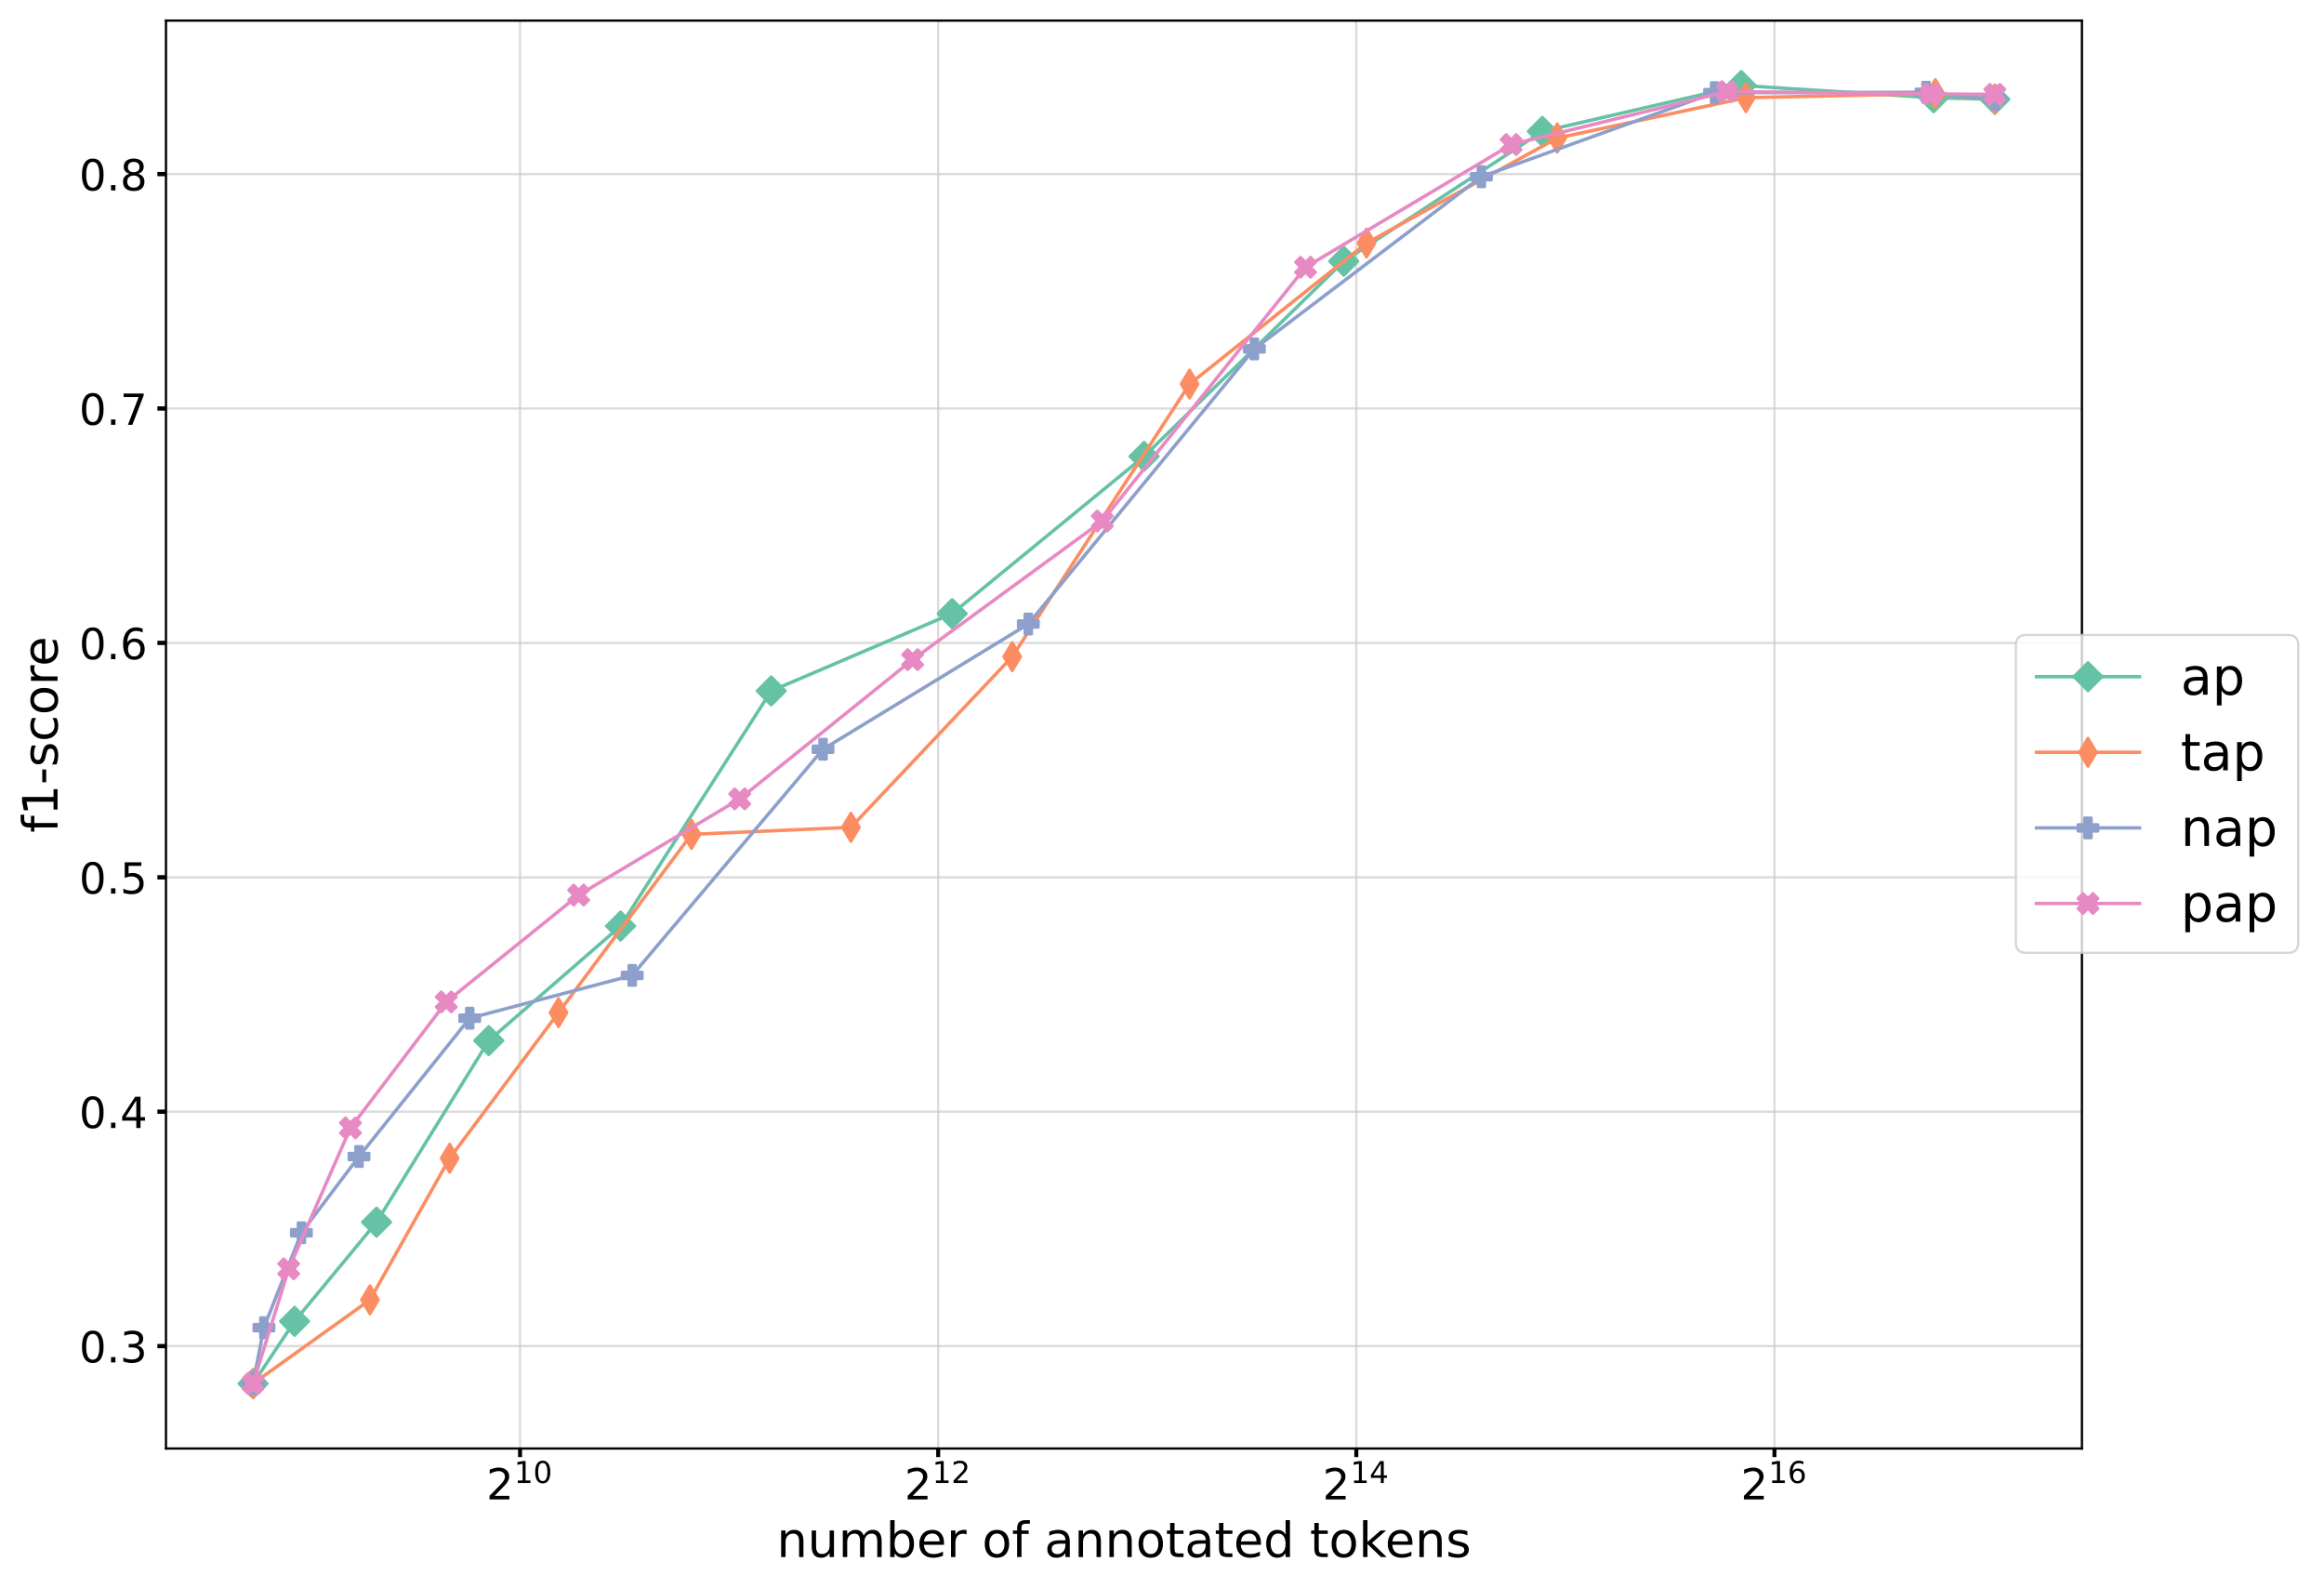 <?xml version="1.0" encoding="utf-8" standalone="no"?>
<!DOCTYPE svg PUBLIC "-//W3C//DTD SVG 1.1//EN"
  "http://www.w3.org/Graphics/SVG/1.1/DTD/svg11.dtd">
<!-- Created with matplotlib (https://matplotlib.org/) -->
<svg height="554.83pt" version="1.1" viewBox="0 0 812.207 554.83" width="812.207pt" xmlns="http://www.w3.org/2000/svg" xmlns:xlink="http://www.w3.org/1999/xlink">
 <defs>
  <style type="text/css">*{stroke-linecap:butt;stroke-linejoin:round;}</style>
 </defs>
 <g id="figure_1">
  <g id="patch_1">
   <path d="M 0 554.83 
L 812.207 554.83 
L 812.207 0 
L 0 0 
z
" style="fill:#ffffff;"/>
  </g>
  <g id="axes_1">
   <g id="patch_2">
    <path d="M 58.008 506.16 
L 727.607 506.16 
L 727.607 7.2 
L 58.008 7.2 
z
" style="fill:#ffffff;"/>
   </g>
   <g id="matplotlib.axis_1">
    <g id="xtick_1">
     <g id="line2d_1">
      <path clip-path="url(#p11d8209ae5)" d="M 181.75 506.16 
L 181.75 7.2 
" style="fill:none;stroke:#cccccc;stroke-linecap:square;stroke-opacity:0.7;stroke-width:0.8;"/>
     </g>
     <g id="line2d_2">
      <defs>
       <path d="M 0 0 
L 0 3 
" id="m72cebae1b5" style="stroke:#000000;stroke-width:1.4;"/>
      </defs>
      <g>
       <use style="stroke:#000000;stroke-width:1.4;" x="181.75" xlink:href="#m72cebae1b5" y="506.16"/>
      </g>
     </g>
     <g id="text_1">
      <!-- $\mathdefault{2^{10}}$ -->
      <g transform="translate(169.975 524.058)scale(0.15 -0.15)">
       <defs>
        <path d="M 19.188 8.297 
L 53.609 8.297 
L 53.609 0 
L 7.328 0 
L 7.328 8.297 
Q 12.938 14.109 22.625 23.891 
Q 32.328 33.688 34.812 36.531 
Q 39.547 41.844 41.422 45.531 
Q 43.312 49.219 43.312 52.781 
Q 43.312 58.594 39.234 62.25 
Q 35.156 65.922 28.609 65.922 
Q 23.969 65.922 18.812 64.312 
Q 13.672 62.703 7.812 59.422 
L 7.812 69.391 
Q 13.766 71.781 18.938 73 
Q 24.125 74.219 28.422 74.219 
Q 39.75 74.219 46.484 68.547 
Q 53.219 62.891 53.219 53.422 
Q 53.219 48.922 51.531 44.891 
Q 49.859 40.875 45.406 35.406 
Q 44.188 33.984 37.641 27.219 
Q 31.109 20.453 19.188 8.297 
z
" id="DejaVuSans-50"/>
        <path d="M 12.406 8.297 
L 28.516 8.297 
L 28.516 63.922 
L 10.984 60.406 
L 10.984 69.391 
L 28.422 72.906 
L 38.281 72.906 
L 38.281 8.297 
L 54.391 8.297 
L 54.391 0 
L 12.406 0 
z
" id="DejaVuSans-49"/>
        <path d="M 31.781 66.406 
Q 24.172 66.406 20.328 58.906 
Q 16.5 51.422 16.5 36.375 
Q 16.5 21.391 20.328 13.891 
Q 24.172 6.391 31.781 6.391 
Q 39.453 6.391 43.281 13.891 
Q 47.125 21.391 47.125 36.375 
Q 47.125 51.422 43.281 58.906 
Q 39.453 66.406 31.781 66.406 
z
M 31.781 74.219 
Q 44.047 74.219 50.516 64.516 
Q 56.984 54.828 56.984 36.375 
Q 56.984 17.969 50.516 8.266 
Q 44.047 -1.422 31.781 -1.422 
Q 19.531 -1.422 13.062 8.266 
Q 6.594 17.969 6.594 36.375 
Q 6.594 54.828 13.062 64.516 
Q 19.531 74.219 31.781 74.219 
z
" id="DejaVuSans-48"/>
       </defs>
       <use transform="translate(0 0.766)" xlink:href="#DejaVuSans-50"/>
       <use transform="translate(64.58 39.047)scale(0.7)" xlink:href="#DejaVuSans-49"/>
       <use transform="translate(109.116 39.047)scale(0.7)" xlink:href="#DejaVuSans-48"/>
      </g>
     </g>
    </g>
    <g id="xtick_2">
     <g id="line2d_3">
      <path clip-path="url(#p11d8209ae5)" d="M 327.883 506.16 
L 327.883 7.2 
" style="fill:none;stroke:#cccccc;stroke-linecap:square;stroke-opacity:0.7;stroke-width:0.8;"/>
     </g>
     <g id="line2d_4">
      <g>
       <use style="stroke:#000000;stroke-width:1.4;" x="327.883" xlink:href="#m72cebae1b5" y="506.16"/>
      </g>
     </g>
     <g id="text_2">
      <!-- $\mathdefault{2^{12}}$ -->
      <g transform="translate(316.108 524.058)scale(0.15 -0.15)">
       <use transform="translate(0 0.766)" xlink:href="#DejaVuSans-50"/>
       <use transform="translate(64.58 39.047)scale(0.7)" xlink:href="#DejaVuSans-49"/>
       <use transform="translate(109.116 39.047)scale(0.7)" xlink:href="#DejaVuSans-50"/>
      </g>
     </g>
    </g>
    <g id="xtick_3">
     <g id="line2d_5">
      <path clip-path="url(#p11d8209ae5)" d="M 474.016 506.16 
L 474.016 7.2 
" style="fill:none;stroke:#cccccc;stroke-linecap:square;stroke-opacity:0.7;stroke-width:0.8;"/>
     </g>
     <g id="line2d_6">
      <g>
       <use style="stroke:#000000;stroke-width:1.4;" x="474.016" xlink:href="#m72cebae1b5" y="506.16"/>
      </g>
     </g>
     <g id="text_3">
      <!-- $\mathdefault{2^{14}}$ -->
      <g transform="translate(462.241 524.058)scale(0.15 -0.15)">
       <defs>
        <path d="M 37.797 64.312 
L 12.891 25.391 
L 37.797 25.391 
z
M 35.203 72.906 
L 47.609 72.906 
L 47.609 25.391 
L 58.016 25.391 
L 58.016 17.188 
L 47.609 17.188 
L 47.609 0 
L 37.797 0 
L 37.797 17.188 
L 4.891 17.188 
L 4.891 26.703 
z
" id="DejaVuSans-52"/>
       </defs>
       <use transform="translate(0 0.684)" xlink:href="#DejaVuSans-50"/>
       <use transform="translate(64.58 38.966)scale(0.7)" xlink:href="#DejaVuSans-49"/>
       <use transform="translate(109.116 38.966)scale(0.7)" xlink:href="#DejaVuSans-52"/>
      </g>
     </g>
    </g>
    <g id="xtick_4">
     <g id="line2d_7">
      <path clip-path="url(#p11d8209ae5)" d="M 620.15 506.16 
L 620.15 7.2 
" style="fill:none;stroke:#cccccc;stroke-linecap:square;stroke-opacity:0.7;stroke-width:0.8;"/>
     </g>
     <g id="line2d_8">
      <g>
       <use style="stroke:#000000;stroke-width:1.4;" x="620.15" xlink:href="#m72cebae1b5" y="506.16"/>
      </g>
     </g>
     <g id="text_4">
      <!-- $\mathdefault{2^{16}}$ -->
      <g transform="translate(608.375 524.058)scale(0.15 -0.15)">
       <defs>
        <path d="M 33.016 40.375 
Q 26.375 40.375 22.484 35.828 
Q 18.609 31.297 18.609 23.391 
Q 18.609 15.531 22.484 10.953 
Q 26.375 6.391 33.016 6.391 
Q 39.656 6.391 43.531 10.953 
Q 47.406 15.531 47.406 23.391 
Q 47.406 31.297 43.531 35.828 
Q 39.656 40.375 33.016 40.375 
z
M 52.594 71.297 
L 52.594 62.312 
Q 48.875 64.062 45.094 64.984 
Q 41.312 65.922 37.594 65.922 
Q 27.828 65.922 22.672 59.328 
Q 17.531 52.734 16.797 39.406 
Q 19.672 43.656 24.016 45.922 
Q 28.375 48.188 33.594 48.188 
Q 44.578 48.188 50.953 41.516 
Q 57.328 34.859 57.328 23.391 
Q 57.328 12.156 50.688 5.359 
Q 44.047 -1.422 33.016 -1.422 
Q 20.359 -1.422 13.672 8.266 
Q 6.984 17.969 6.984 36.375 
Q 6.984 53.656 15.188 63.938 
Q 23.391 74.219 37.203 74.219 
Q 40.922 74.219 44.703 73.484 
Q 48.484 72.75 52.594 71.297 
z
" id="DejaVuSans-54"/>
       </defs>
       <use transform="translate(0 0.766)" xlink:href="#DejaVuSans-50"/>
       <use transform="translate(64.58 39.047)scale(0.7)" xlink:href="#DejaVuSans-49"/>
       <use transform="translate(109.116 39.047)scale(0.7)" xlink:href="#DejaVuSans-54"/>
      </g>
     </g>
    </g>
    <g id="text_5">
     <!-- number of annotated tokens -->
     <g transform="translate(271.461 544.095)scale(0.17 -0.17)">
      <defs>
       <path d="M 54.891 33.016 
L 54.891 0 
L 45.906 0 
L 45.906 32.719 
Q 45.906 40.484 42.875 44.328 
Q 39.844 48.188 33.797 48.188 
Q 26.516 48.188 22.312 43.547 
Q 18.109 38.922 18.109 30.906 
L 18.109 0 
L 9.078 0 
L 9.078 54.688 
L 18.109 54.688 
L 18.109 46.188 
Q 21.344 51.125 25.703 53.562 
Q 30.078 56 35.797 56 
Q 45.219 56 50.047 50.172 
Q 54.891 44.344 54.891 33.016 
z
" id="DejaVuSans-110"/>
       <path d="M 8.5 21.578 
L 8.5 54.688 
L 17.484 54.688 
L 17.484 21.922 
Q 17.484 14.156 20.5 10.266 
Q 23.531 6.391 29.594 6.391 
Q 36.859 6.391 41.078 11.031 
Q 45.312 15.672 45.312 23.688 
L 45.312 54.688 
L 54.297 54.688 
L 54.297 0 
L 45.312 0 
L 45.312 8.406 
Q 42.047 3.422 37.719 1 
Q 33.406 -1.422 27.688 -1.422 
Q 18.266 -1.422 13.375 4.438 
Q 8.5 10.297 8.5 21.578 
z
M 31.109 56 
z
" id="DejaVuSans-117"/>
       <path d="M 52 44.188 
Q 55.375 50.25 60.062 53.125 
Q 64.75 56 71.094 56 
Q 79.641 56 84.281 50.016 
Q 88.922 44.047 88.922 33.016 
L 88.922 0 
L 79.891 0 
L 79.891 32.719 
Q 79.891 40.578 77.094 44.375 
Q 74.312 48.188 68.609 48.188 
Q 61.625 48.188 57.562 43.547 
Q 53.516 38.922 53.516 30.906 
L 53.516 0 
L 44.484 0 
L 44.484 32.719 
Q 44.484 40.625 41.703 44.406 
Q 38.922 48.188 33.109 48.188 
Q 26.219 48.188 22.156 43.531 
Q 18.109 38.875 18.109 30.906 
L 18.109 0 
L 9.078 0 
L 9.078 54.688 
L 18.109 54.688 
L 18.109 46.188 
Q 21.188 51.219 25.484 53.609 
Q 29.781 56 35.688 56 
Q 41.656 56 45.828 52.969 
Q 50 49.953 52 44.188 
z
" id="DejaVuSans-109"/>
       <path d="M 48.688 27.297 
Q 48.688 37.203 44.609 42.844 
Q 40.531 48.484 33.406 48.484 
Q 26.266 48.484 22.188 42.844 
Q 18.109 37.203 18.109 27.297 
Q 18.109 17.391 22.188 11.75 
Q 26.266 6.109 33.406 6.109 
Q 40.531 6.109 44.609 11.75 
Q 48.688 17.391 48.688 27.297 
z
M 18.109 46.391 
Q 20.953 51.266 25.266 53.625 
Q 29.594 56 35.594 56 
Q 45.562 56 51.781 48.094 
Q 58.016 40.188 58.016 27.297 
Q 58.016 14.406 51.781 6.484 
Q 45.562 -1.422 35.594 -1.422 
Q 29.594 -1.422 25.266 0.953 
Q 20.953 3.328 18.109 8.203 
L 18.109 0 
L 9.078 0 
L 9.078 75.984 
L 18.109 75.984 
z
" id="DejaVuSans-98"/>
       <path d="M 56.203 29.594 
L 56.203 25.203 
L 14.891 25.203 
Q 15.484 15.922 20.484 11.062 
Q 25.484 6.203 34.422 6.203 
Q 39.594 6.203 44.453 7.469 
Q 49.312 8.734 54.109 11.281 
L 54.109 2.781 
Q 49.266 0.734 44.188 -0.344 
Q 39.109 -1.422 33.891 -1.422 
Q 20.797 -1.422 13.156 6.188 
Q 5.516 13.812 5.516 26.812 
Q 5.516 40.234 12.766 48.109 
Q 20.016 56 32.328 56 
Q 43.359 56 49.781 48.891 
Q 56.203 41.797 56.203 29.594 
z
M 47.219 32.234 
Q 47.125 39.594 43.094 43.984 
Q 39.062 48.391 32.422 48.391 
Q 24.906 48.391 20.391 44.141 
Q 15.875 39.891 15.188 32.172 
z
" id="DejaVuSans-101"/>
       <path d="M 41.109 46.297 
Q 39.594 47.172 37.812 47.578 
Q 36.031 48 33.891 48 
Q 26.266 48 22.188 43.047 
Q 18.109 38.094 18.109 28.812 
L 18.109 0 
L 9.078 0 
L 9.078 54.688 
L 18.109 54.688 
L 18.109 46.188 
Q 20.953 51.172 25.484 53.578 
Q 30.031 56 36.531 56 
Q 37.453 56 38.578 55.875 
Q 39.703 55.766 41.062 55.516 
z
" id="DejaVuSans-114"/>
       <path id="DejaVuSans-32"/>
       <path d="M 30.609 48.391 
Q 23.391 48.391 19.188 42.75 
Q 14.984 37.109 14.984 27.297 
Q 14.984 17.484 19.156 11.844 
Q 23.344 6.203 30.609 6.203 
Q 37.797 6.203 41.984 11.859 
Q 46.188 17.531 46.188 27.297 
Q 46.188 37.016 41.984 42.703 
Q 37.797 48.391 30.609 48.391 
z
M 30.609 56 
Q 42.328 56 49.016 48.375 
Q 55.719 40.766 55.719 27.297 
Q 55.719 13.875 49.016 6.219 
Q 42.328 -1.422 30.609 -1.422 
Q 18.844 -1.422 12.172 6.219 
Q 5.516 13.875 5.516 27.297 
Q 5.516 40.766 12.172 48.375 
Q 18.844 56 30.609 56 
z
" id="DejaVuSans-111"/>
       <path d="M 37.109 75.984 
L 37.109 68.5 
L 28.516 68.5 
Q 23.688 68.5 21.797 66.547 
Q 19.922 64.594 19.922 59.516 
L 19.922 54.688 
L 34.719 54.688 
L 34.719 47.703 
L 19.922 47.703 
L 19.922 0 
L 10.891 0 
L 10.891 47.703 
L 2.297 47.703 
L 2.297 54.688 
L 10.891 54.688 
L 10.891 58.5 
Q 10.891 67.625 15.141 71.797 
Q 19.391 75.984 28.609 75.984 
z
" id="DejaVuSans-102"/>
       <path d="M 34.281 27.484 
Q 23.391 27.484 19.188 25 
Q 14.984 22.516 14.984 16.5 
Q 14.984 11.719 18.141 8.906 
Q 21.297 6.109 26.703 6.109 
Q 34.188 6.109 38.703 11.406 
Q 43.219 16.703 43.219 25.484 
L 43.219 27.484 
z
M 52.203 31.203 
L 52.203 0 
L 43.219 0 
L 43.219 8.297 
Q 40.141 3.328 35.547 0.953 
Q 30.953 -1.422 24.312 -1.422 
Q 15.922 -1.422 10.953 3.297 
Q 6 8.016 6 15.922 
Q 6 25.141 12.172 29.828 
Q 18.359 34.516 30.609 34.516 
L 43.219 34.516 
L 43.219 35.406 
Q 43.219 41.609 39.141 45 
Q 35.062 48.391 27.688 48.391 
Q 23 48.391 18.547 47.266 
Q 14.109 46.141 10.016 43.891 
L 10.016 52.203 
Q 14.938 54.109 19.578 55.047 
Q 24.219 56 28.609 56 
Q 40.484 56 46.344 49.844 
Q 52.203 43.703 52.203 31.203 
z
" id="DejaVuSans-97"/>
       <path d="M 18.312 70.219 
L 18.312 54.688 
L 36.812 54.688 
L 36.812 47.703 
L 18.312 47.703 
L 18.312 18.016 
Q 18.312 11.328 20.141 9.422 
Q 21.969 7.516 27.594 7.516 
L 36.812 7.516 
L 36.812 0 
L 27.594 0 
Q 17.188 0 13.234 3.875 
Q 9.281 7.766 9.281 18.016 
L 9.281 47.703 
L 2.688 47.703 
L 2.688 54.688 
L 9.281 54.688 
L 9.281 70.219 
z
" id="DejaVuSans-116"/>
       <path d="M 45.406 46.391 
L 45.406 75.984 
L 54.391 75.984 
L 54.391 0 
L 45.406 0 
L 45.406 8.203 
Q 42.578 3.328 38.25 0.953 
Q 33.938 -1.422 27.875 -1.422 
Q 17.969 -1.422 11.734 6.484 
Q 5.516 14.406 5.516 27.297 
Q 5.516 40.188 11.734 48.094 
Q 17.969 56 27.875 56 
Q 33.938 56 38.25 53.625 
Q 42.578 51.266 45.406 46.391 
z
M 14.797 27.297 
Q 14.797 17.391 18.875 11.75 
Q 22.953 6.109 30.078 6.109 
Q 37.203 6.109 41.297 11.75 
Q 45.406 17.391 45.406 27.297 
Q 45.406 37.203 41.297 42.844 
Q 37.203 48.484 30.078 48.484 
Q 22.953 48.484 18.875 42.844 
Q 14.797 37.203 14.797 27.297 
z
" id="DejaVuSans-100"/>
       <path d="M 9.078 75.984 
L 18.109 75.984 
L 18.109 31.109 
L 44.922 54.688 
L 56.391 54.688 
L 27.391 29.109 
L 57.625 0 
L 45.906 0 
L 18.109 26.703 
L 18.109 0 
L 9.078 0 
z
" id="DejaVuSans-107"/>
       <path d="M 44.281 53.078 
L 44.281 44.578 
Q 40.484 46.531 36.375 47.5 
Q 32.281 48.484 27.875 48.484 
Q 21.188 48.484 17.844 46.438 
Q 14.5 44.391 14.5 40.281 
Q 14.5 37.156 16.891 35.375 
Q 19.281 33.594 26.516 31.984 
L 29.594 31.297 
Q 39.156 29.25 43.188 25.516 
Q 47.219 21.781 47.219 15.094 
Q 47.219 7.469 41.188 3.016 
Q 35.156 -1.422 24.609 -1.422 
Q 20.219 -1.422 15.453 -0.562 
Q 10.688 0.297 5.422 2 
L 5.422 11.281 
Q 10.406 8.688 15.234 7.391 
Q 20.062 6.109 24.812 6.109 
Q 31.156 6.109 34.562 8.281 
Q 37.984 10.453 37.984 14.406 
Q 37.984 18.062 35.516 20.016 
Q 33.062 21.969 24.703 23.781 
L 21.578 24.516 
Q 13.234 26.266 9.516 29.906 
Q 5.812 33.547 5.812 39.891 
Q 5.812 47.609 11.281 51.797 
Q 16.75 56 26.812 56 
Q 31.781 56 36.172 55.266 
Q 40.578 54.547 44.281 53.078 
z
" id="DejaVuSans-115"/>
      </defs>
      <use xlink:href="#DejaVuSans-110"/>
      <use x="63.379" xlink:href="#DejaVuSans-117"/>
      <use x="126.758" xlink:href="#DejaVuSans-109"/>
      <use x="224.17" xlink:href="#DejaVuSans-98"/>
      <use x="287.646" xlink:href="#DejaVuSans-101"/>
      <use x="349.17" xlink:href="#DejaVuSans-114"/>
      <use x="390.283" xlink:href="#DejaVuSans-32"/>
      <use x="422.07" xlink:href="#DejaVuSans-111"/>
      <use x="483.252" xlink:href="#DejaVuSans-102"/>
      <use x="518.457" xlink:href="#DejaVuSans-32"/>
      <use x="550.244" xlink:href="#DejaVuSans-97"/>
      <use x="611.523" xlink:href="#DejaVuSans-110"/>
      <use x="674.902" xlink:href="#DejaVuSans-110"/>
      <use x="738.281" xlink:href="#DejaVuSans-111"/>
      <use x="799.463" xlink:href="#DejaVuSans-116"/>
      <use x="838.672" xlink:href="#DejaVuSans-97"/>
      <use x="899.951" xlink:href="#DejaVuSans-116"/>
      <use x="939.16" xlink:href="#DejaVuSans-101"/>
      <use x="1000.684" xlink:href="#DejaVuSans-100"/>
      <use x="1064.16" xlink:href="#DejaVuSans-32"/>
      <use x="1095.947" xlink:href="#DejaVuSans-116"/>
      <use x="1135.156" xlink:href="#DejaVuSans-111"/>
      <use x="1196.338" xlink:href="#DejaVuSans-107"/>
      <use x="1250.623" xlink:href="#DejaVuSans-101"/>
      <use x="1312.146" xlink:href="#DejaVuSans-110"/>
      <use x="1375.525" xlink:href="#DejaVuSans-115"/>
     </g>
    </g>
   </g>
   <g id="matplotlib.axis_2">
    <g id="ytick_1">
     <g id="line2d_9">
      <path clip-path="url(#p11d8209ae5)" d="M 58.008 470.377 
L 727.607 470.377 
" style="fill:none;stroke:#cccccc;stroke-linecap:square;stroke-opacity:0.7;stroke-width:0.8;"/>
     </g>
     <g id="line2d_10">
      <defs>
       <path d="M 0 0 
L -3 0 
" id="m1cfcd9683b" style="stroke:#000000;stroke-width:1.5;"/>
      </defs>
      <g>
       <use style="stroke:#000000;stroke-width:1.5;" x="58.008" xlink:href="#m1cfcd9683b" y="470.377"/>
      </g>
     </g>
     <g id="text_6">
      <!-- 0.3 -->
      <g transform="translate(27.653 476.076)scale(0.15 -0.15)">
       <defs>
        <path d="M 10.688 12.406 
L 21 12.406 
L 21 0 
L 10.688 0 
z
" id="DejaVuSans-46"/>
        <path d="M 40.578 39.312 
Q 47.656 37.797 51.625 33 
Q 55.609 28.219 55.609 21.188 
Q 55.609 10.406 48.188 4.484 
Q 40.766 -1.422 27.094 -1.422 
Q 22.516 -1.422 17.656 -0.516 
Q 12.797 0.391 7.625 2.203 
L 7.625 11.719 
Q 11.719 9.328 16.594 8.109 
Q 21.484 6.891 26.812 6.891 
Q 36.078 6.891 40.938 10.547 
Q 45.797 14.203 45.797 21.188 
Q 45.797 27.641 41.281 31.266 
Q 36.766 34.906 28.719 34.906 
L 20.219 34.906 
L 20.219 43.016 
L 29.109 43.016 
Q 36.375 43.016 40.234 45.922 
Q 44.094 48.828 44.094 54.297 
Q 44.094 59.906 40.109 62.906 
Q 36.141 65.922 28.719 65.922 
Q 24.656 65.922 20.016 65.031 
Q 15.375 64.156 9.812 62.312 
L 9.812 71.094 
Q 15.438 72.656 20.344 73.438 
Q 25.25 74.219 29.594 74.219 
Q 40.828 74.219 47.359 69.109 
Q 53.906 64.016 53.906 55.328 
Q 53.906 49.266 50.438 45.094 
Q 46.969 40.922 40.578 39.312 
z
" id="DejaVuSans-51"/>
       </defs>
       <use xlink:href="#DejaVuSans-48"/>
       <use x="63.623" xlink:href="#DejaVuSans-46"/>
       <use x="95.41" xlink:href="#DejaVuSans-51"/>
      </g>
     </g>
    </g>
    <g id="ytick_2">
     <g id="line2d_11">
      <path clip-path="url(#p11d8209ae5)" d="M 58.008 388.469 
L 727.607 388.469 
" style="fill:none;stroke:#cccccc;stroke-linecap:square;stroke-opacity:0.7;stroke-width:0.8;"/>
     </g>
     <g id="line2d_12">
      <g>
       <use style="stroke:#000000;stroke-width:1.5;" x="58.008" xlink:href="#m1cfcd9683b" y="388.469"/>
      </g>
     </g>
     <g id="text_7">
      <!-- 0.4 -->
      <g transform="translate(27.653 394.168)scale(0.15 -0.15)">
       <use xlink:href="#DejaVuSans-48"/>
       <use x="63.623" xlink:href="#DejaVuSans-46"/>
       <use x="95.41" xlink:href="#DejaVuSans-52"/>
      </g>
     </g>
    </g>
    <g id="ytick_3">
     <g id="line2d_13">
      <path clip-path="url(#p11d8209ae5)" d="M 58.008 306.561 
L 727.607 306.561 
" style="fill:none;stroke:#cccccc;stroke-linecap:square;stroke-opacity:0.7;stroke-width:0.8;"/>
     </g>
     <g id="line2d_14">
      <g>
       <use style="stroke:#000000;stroke-width:1.5;" x="58.008" xlink:href="#m1cfcd9683b" y="306.561"/>
      </g>
     </g>
     <g id="text_8">
      <!-- 0.5 -->
      <g transform="translate(27.653 312.26)scale(0.15 -0.15)">
       <defs>
        <path d="M 10.797 72.906 
L 49.516 72.906 
L 49.516 64.594 
L 19.828 64.594 
L 19.828 46.734 
Q 21.969 47.469 24.109 47.828 
Q 26.266 48.188 28.422 48.188 
Q 40.625 48.188 47.75 41.5 
Q 54.891 34.812 54.891 23.391 
Q 54.891 11.625 47.562 5.094 
Q 40.234 -1.422 26.906 -1.422 
Q 22.312 -1.422 17.547 -0.641 
Q 12.797 0.141 7.719 1.703 
L 7.719 11.625 
Q 12.109 9.234 16.797 8.062 
Q 21.484 6.891 26.703 6.891 
Q 35.156 6.891 40.078 11.328 
Q 45.016 15.766 45.016 23.391 
Q 45.016 31 40.078 35.438 
Q 35.156 39.891 26.703 39.891 
Q 22.75 39.891 18.812 39.016 
Q 14.891 38.141 10.797 36.281 
z
" id="DejaVuSans-53"/>
       </defs>
       <use xlink:href="#DejaVuSans-48"/>
       <use x="63.623" xlink:href="#DejaVuSans-46"/>
       <use x="95.41" xlink:href="#DejaVuSans-53"/>
      </g>
     </g>
    </g>
    <g id="ytick_4">
     <g id="line2d_15">
      <path clip-path="url(#p11d8209ae5)" d="M 58.008 224.653 
L 727.607 224.653 
" style="fill:none;stroke:#cccccc;stroke-linecap:square;stroke-opacity:0.7;stroke-width:0.8;"/>
     </g>
     <g id="line2d_16">
      <g>
       <use style="stroke:#000000;stroke-width:1.5;" x="58.008" xlink:href="#m1cfcd9683b" y="224.653"/>
      </g>
     </g>
     <g id="text_9">
      <!-- 0.6 -->
      <g transform="translate(27.653 230.352)scale(0.15 -0.15)">
       <use xlink:href="#DejaVuSans-48"/>
       <use x="63.623" xlink:href="#DejaVuSans-46"/>
       <use x="95.41" xlink:href="#DejaVuSans-54"/>
      </g>
     </g>
    </g>
    <g id="ytick_5">
     <g id="line2d_17">
      <path clip-path="url(#p11d8209ae5)" d="M 58.008 142.745 
L 727.607 142.745 
" style="fill:none;stroke:#cccccc;stroke-linecap:square;stroke-opacity:0.7;stroke-width:0.8;"/>
     </g>
     <g id="line2d_18">
      <g>
       <use style="stroke:#000000;stroke-width:1.5;" x="58.008" xlink:href="#m1cfcd9683b" y="142.745"/>
      </g>
     </g>
     <g id="text_10">
      <!-- 0.7 -->
      <g transform="translate(27.653 148.444)scale(0.15 -0.15)">
       <defs>
        <path d="M 8.203 72.906 
L 55.078 72.906 
L 55.078 68.703 
L 28.609 0 
L 18.312 0 
L 43.219 64.594 
L 8.203 64.594 
z
" id="DejaVuSans-55"/>
       </defs>
       <use xlink:href="#DejaVuSans-48"/>
       <use x="63.623" xlink:href="#DejaVuSans-46"/>
       <use x="95.41" xlink:href="#DejaVuSans-55"/>
      </g>
     </g>
    </g>
    <g id="ytick_6">
     <g id="line2d_19">
      <path clip-path="url(#p11d8209ae5)" d="M 58.008 60.837 
L 727.607 60.837 
" style="fill:none;stroke:#cccccc;stroke-linecap:square;stroke-opacity:0.7;stroke-width:0.8;"/>
     </g>
     <g id="line2d_20">
      <g>
       <use style="stroke:#000000;stroke-width:1.5;" x="58.008" xlink:href="#m1cfcd9683b" y="60.837"/>
      </g>
     </g>
     <g id="text_11">
      <!-- 0.8 -->
      <g transform="translate(27.653 66.536)scale(0.15 -0.15)">
       <defs>
        <path d="M 31.781 34.625 
Q 24.75 34.625 20.719 30.859 
Q 16.703 27.094 16.703 20.516 
Q 16.703 13.922 20.719 10.156 
Q 24.75 6.391 31.781 6.391 
Q 38.812 6.391 42.859 10.172 
Q 46.922 13.969 46.922 20.516 
Q 46.922 27.094 42.891 30.859 
Q 38.875 34.625 31.781 34.625 
z
M 21.922 38.812 
Q 15.578 40.375 12.031 44.719 
Q 8.5 49.078 8.5 55.328 
Q 8.5 64.062 14.719 69.141 
Q 20.953 74.219 31.781 74.219 
Q 42.672 74.219 48.875 69.141 
Q 55.078 64.062 55.078 55.328 
Q 55.078 49.078 51.531 44.719 
Q 48 40.375 41.703 38.812 
Q 48.828 37.156 52.797 32.312 
Q 56.781 27.484 56.781 20.516 
Q 56.781 9.906 50.312 4.234 
Q 43.844 -1.422 31.781 -1.422 
Q 19.734 -1.422 13.25 4.234 
Q 6.781 9.906 6.781 20.516 
Q 6.781 27.484 10.781 32.312 
Q 14.797 37.156 21.922 38.812 
z
M 18.312 54.391 
Q 18.312 48.734 21.844 45.562 
Q 25.391 42.391 31.781 42.391 
Q 38.141 42.391 41.719 45.562 
Q 45.312 48.734 45.312 54.391 
Q 45.312 60.062 41.719 63.234 
Q 38.141 66.406 31.781 66.406 
Q 25.391 66.406 21.844 63.234 
Q 18.312 60.062 18.312 54.391 
z
" id="DejaVuSans-56"/>
       </defs>
       <use xlink:href="#DejaVuSans-48"/>
       <use x="63.623" xlink:href="#DejaVuSans-46"/>
       <use x="95.41" xlink:href="#DejaVuSans-56"/>
      </g>
     </g>
    </g>
    <g id="text_12">
     <!-- f1-score -->
     <g transform="translate(20.117 290.983)rotate(-90)scale(0.17 -0.17)">
      <defs>
       <path d="M 4.891 31.391 
L 31.203 31.391 
L 31.203 23.391 
L 4.891 23.391 
z
" id="DejaVuSans-45"/>
       <path d="M 48.781 52.594 
L 48.781 44.188 
Q 44.969 46.297 41.141 47.344 
Q 37.312 48.391 33.406 48.391 
Q 24.656 48.391 19.812 42.844 
Q 14.984 37.312 14.984 27.297 
Q 14.984 17.281 19.812 11.734 
Q 24.656 6.203 33.406 6.203 
Q 37.312 6.203 41.141 7.25 
Q 44.969 8.297 48.781 10.406 
L 48.781 2.094 
Q 45.016 0.344 40.984 -0.531 
Q 36.969 -1.422 32.422 -1.422 
Q 20.062 -1.422 12.781 6.344 
Q 5.516 14.109 5.516 27.297 
Q 5.516 40.672 12.859 48.328 
Q 20.219 56 33.016 56 
Q 37.156 56 41.109 55.141 
Q 45.062 54.297 48.781 52.594 
z
" id="DejaVuSans-99"/>
      </defs>
      <use xlink:href="#DejaVuSans-102"/>
      <use x="35.205" xlink:href="#DejaVuSans-49"/>
      <use x="98.828" xlink:href="#DejaVuSans-45"/>
      <use x="134.912" xlink:href="#DejaVuSans-115"/>
      <use x="187.012" xlink:href="#DejaVuSans-99"/>
      <use x="241.992" xlink:href="#DejaVuSans-111"/>
      <use x="303.174" xlink:href="#DejaVuSans-114"/>
      <use x="342.037" xlink:href="#DejaVuSans-101"/>
     </g>
    </g>
   </g>
   <g id="line2d_21">
    <path clip-path="url(#p11d8209ae5)" d="M 88.444 483.48 
L 102.949 461.714 
L 131.6 427.06 
L 170.829 363.629 
L 216.88 323.59 
L 269.526 241.43 
L 332.77 214.416 
L 399.833 159.471 
L 469.637 91.283 
L 539.029 45.916 
L 608.548 29.88 
L 675.758 34.161 
L 697.171 34.682 
" style="fill:none;stroke:#66c2a5;stroke-linecap:square;stroke-width:1.2;"/>
    <defs>
     <path d="M -0 4.95 
L 4.95 0 
L 0 -4.95 
L -4.95 -0 
z
" id="me4c2113a1d" style="stroke:#66c2a5;stroke-linejoin:miter;"/>
    </defs>
    <g clip-path="url(#p11d8209ae5)">
     <use style="fill:#66c2a5;stroke:#66c2a5;stroke-linejoin:miter;" x="88.444" xlink:href="#me4c2113a1d" y="483.48"/>
     <use style="fill:#66c2a5;stroke:#66c2a5;stroke-linejoin:miter;" x="102.949" xlink:href="#me4c2113a1d" y="461.714"/>
     <use style="fill:#66c2a5;stroke:#66c2a5;stroke-linejoin:miter;" x="131.6" xlink:href="#me4c2113a1d" y="427.06"/>
     <use style="fill:#66c2a5;stroke:#66c2a5;stroke-linejoin:miter;" x="170.829" xlink:href="#me4c2113a1d" y="363.629"/>
     <use style="fill:#66c2a5;stroke:#66c2a5;stroke-linejoin:miter;" x="216.88" xlink:href="#me4c2113a1d" y="323.59"/>
     <use style="fill:#66c2a5;stroke:#66c2a5;stroke-linejoin:miter;" x="269.526" xlink:href="#me4c2113a1d" y="241.43"/>
     <use style="fill:#66c2a5;stroke:#66c2a5;stroke-linejoin:miter;" x="332.77" xlink:href="#me4c2113a1d" y="214.416"/>
     <use style="fill:#66c2a5;stroke:#66c2a5;stroke-linejoin:miter;" x="399.833" xlink:href="#me4c2113a1d" y="159.471"/>
     <use style="fill:#66c2a5;stroke:#66c2a5;stroke-linejoin:miter;" x="469.637" xlink:href="#me4c2113a1d" y="91.283"/>
     <use style="fill:#66c2a5;stroke:#66c2a5;stroke-linejoin:miter;" x="539.029" xlink:href="#me4c2113a1d" y="45.916"/>
     <use style="fill:#66c2a5;stroke:#66c2a5;stroke-linejoin:miter;" x="608.548" xlink:href="#me4c2113a1d" y="29.88"/>
     <use style="fill:#66c2a5;stroke:#66c2a5;stroke-linejoin:miter;" x="675.758" xlink:href="#me4c2113a1d" y="34.161"/>
     <use style="fill:#66c2a5;stroke:#66c2a5;stroke-linejoin:miter;" x="697.171" xlink:href="#me4c2113a1d" y="34.682"/>
    </g>
   </g>
   <g id="line2d_22">
    <path clip-path="url(#p11d8209ae5)" d="M 88.444 483.48 
L 129.293 454.207 
L 157.153 404.72 
L 195.188 353.846 
L 241.671 291.558 
L 297.39 289.089 
L 353.76 229.459 
L 415.74 134.215 
L 477.598 84.926 
L 544.223 48.245 
L 610.173 34.137 
L 676.392 32.715 
L 697.171 34.682 
" style="fill:none;stroke:#fc8d62;stroke-linecap:square;stroke-width:1.2;"/>
    <defs>
     <path d="M -0 4.95 
L 2.97 0 
L 0 -4.95 
L -2.97 -0 
z
" id="mc12eb455d1" style="stroke:#fc8d62;stroke-linejoin:miter;"/>
    </defs>
    <g clip-path="url(#p11d8209ae5)">
     <use style="fill:#fc8d62;stroke:#fc8d62;stroke-linejoin:miter;" x="88.444" xlink:href="#mc12eb455d1" y="483.48"/>
     <use style="fill:#fc8d62;stroke:#fc8d62;stroke-linejoin:miter;" x="129.293" xlink:href="#mc12eb455d1" y="454.207"/>
     <use style="fill:#fc8d62;stroke:#fc8d62;stroke-linejoin:miter;" x="157.153" xlink:href="#mc12eb455d1" y="404.72"/>
     <use style="fill:#fc8d62;stroke:#fc8d62;stroke-linejoin:miter;" x="195.188" xlink:href="#mc12eb455d1" y="353.846"/>
     <use style="fill:#fc8d62;stroke:#fc8d62;stroke-linejoin:miter;" x="241.671" xlink:href="#mc12eb455d1" y="291.558"/>
     <use style="fill:#fc8d62;stroke:#fc8d62;stroke-linejoin:miter;" x="297.39" xlink:href="#mc12eb455d1" y="289.089"/>
     <use style="fill:#fc8d62;stroke:#fc8d62;stroke-linejoin:miter;" x="353.76" xlink:href="#mc12eb455d1" y="229.459"/>
     <use style="fill:#fc8d62;stroke:#fc8d62;stroke-linejoin:miter;" x="415.74" xlink:href="#mc12eb455d1" y="134.215"/>
     <use style="fill:#fc8d62;stroke:#fc8d62;stroke-linejoin:miter;" x="477.598" xlink:href="#mc12eb455d1" y="84.926"/>
     <use style="fill:#fc8d62;stroke:#fc8d62;stroke-linejoin:miter;" x="544.223" xlink:href="#mc12eb455d1" y="48.245"/>
     <use style="fill:#fc8d62;stroke:#fc8d62;stroke-linejoin:miter;" x="610.173" xlink:href="#mc12eb455d1" y="34.137"/>
     <use style="fill:#fc8d62;stroke:#fc8d62;stroke-linejoin:miter;" x="676.392" xlink:href="#mc12eb455d1" y="32.715"/>
     <use style="fill:#fc8d62;stroke:#fc8d62;stroke-linejoin:miter;" x="697.171" xlink:href="#mc12eb455d1" y="34.682"/>
    </g>
   </g>
   <g id="line2d_23">
    <path clip-path="url(#p11d8209ae5)" d="M 88.444 483.48 
L 92.228 463.93 
L 105.337 430.764 
L 125.461 404.123 
L 164.165 355.786 
L 220.948 340.836 
L 287.647 261.804 
L 359.384 218.05 
L 438.383 121.919 
L 517.716 61.745 
L 599.223 32.381 
L 673.133 32.245 
L 697.171 34.682 
" style="fill:none;stroke:#8da0cb;stroke-linecap:square;stroke-width:1.2;"/>
    <defs>
     <path d="M -1.167 3.5 
L 1.167 3.5 
L 1.167 1.167 
L 3.5 1.167 
L 3.5 -1.167 
L 1.167 -1.167 
L 1.167 -3.5 
L -1.167 -3.5 
L -1.167 -1.167 
L -3.5 -1.167 
L -3.5 1.167 
L -1.167 1.167 
z
" id="m65a40e5531" style="stroke:#8da0cb;stroke-linejoin:miter;"/>
    </defs>
    <g clip-path="url(#p11d8209ae5)">
     <use style="fill:#8da0cb;stroke:#8da0cb;stroke-linejoin:miter;" x="88.444" xlink:href="#m65a40e5531" y="483.48"/>
     <use style="fill:#8da0cb;stroke:#8da0cb;stroke-linejoin:miter;" x="92.228" xlink:href="#m65a40e5531" y="463.93"/>
     <use style="fill:#8da0cb;stroke:#8da0cb;stroke-linejoin:miter;" x="105.337" xlink:href="#m65a40e5531" y="430.764"/>
     <use style="fill:#8da0cb;stroke:#8da0cb;stroke-linejoin:miter;" x="125.461" xlink:href="#m65a40e5531" y="404.123"/>
     <use style="fill:#8da0cb;stroke:#8da0cb;stroke-linejoin:miter;" x="164.165" xlink:href="#m65a40e5531" y="355.786"/>
     <use style="fill:#8da0cb;stroke:#8da0cb;stroke-linejoin:miter;" x="220.948" xlink:href="#m65a40e5531" y="340.836"/>
     <use style="fill:#8da0cb;stroke:#8da0cb;stroke-linejoin:miter;" x="287.647" xlink:href="#m65a40e5531" y="261.804"/>
     <use style="fill:#8da0cb;stroke:#8da0cb;stroke-linejoin:miter;" x="359.384" xlink:href="#m65a40e5531" y="218.05"/>
     <use style="fill:#8da0cb;stroke:#8da0cb;stroke-linejoin:miter;" x="438.383" xlink:href="#m65a40e5531" y="121.919"/>
     <use style="fill:#8da0cb;stroke:#8da0cb;stroke-linejoin:miter;" x="517.716" xlink:href="#m65a40e5531" y="61.745"/>
     <use style="fill:#8da0cb;stroke:#8da0cb;stroke-linejoin:miter;" x="599.223" xlink:href="#m65a40e5531" y="32.381"/>
     <use style="fill:#8da0cb;stroke:#8da0cb;stroke-linejoin:miter;" x="673.133" xlink:href="#m65a40e5531" y="32.245"/>
     <use style="fill:#8da0cb;stroke:#8da0cb;stroke-linejoin:miter;" x="697.171" xlink:href="#m65a40e5531" y="34.682"/>
    </g>
   </g>
   <g id="line2d_24">
    <path clip-path="url(#p11d8209ae5)" d="M 88.444 483.447 
L 100.9 443.364 
L 122.473 394.127 
L 155.962 350.104 
L 202.227 312.767 
L 258.52 279.161 
L 318.957 230.494 
L 385.237 182.069 
L 456.265 93.38 
L 528.146 50.507 
L 603.551 32.001 
L 674.885 32.841 
L 697.171 32.967 
" style="fill:none;stroke:#e78ac3;stroke-linecap:square;stroke-width:1.2;"/>
    <defs>
     <path d="M -1.75 3.5 
L 0 1.75 
L 1.75 3.5 
L 3.5 1.75 
L 1.75 0 
L 3.5 -1.75 
L 1.75 -3.5 
L 0 -1.75 
L -1.75 -3.5 
L -3.5 -1.75 
L -1.75 0 
L -3.5 1.75 
z
" id="m1c4cce0100" style="stroke:#e78ac3;stroke-linejoin:miter;"/>
    </defs>
    <g clip-path="url(#p11d8209ae5)">
     <use style="fill:#e78ac3;stroke:#e78ac3;stroke-linejoin:miter;" x="88.444" xlink:href="#m1c4cce0100" y="483.447"/>
     <use style="fill:#e78ac3;stroke:#e78ac3;stroke-linejoin:miter;" x="100.9" xlink:href="#m1c4cce0100" y="443.364"/>
     <use style="fill:#e78ac3;stroke:#e78ac3;stroke-linejoin:miter;" x="122.473" xlink:href="#m1c4cce0100" y="394.127"/>
     <use style="fill:#e78ac3;stroke:#e78ac3;stroke-linejoin:miter;" x="155.962" xlink:href="#m1c4cce0100" y="350.104"/>
     <use style="fill:#e78ac3;stroke:#e78ac3;stroke-linejoin:miter;" x="202.227" xlink:href="#m1c4cce0100" y="312.767"/>
     <use style="fill:#e78ac3;stroke:#e78ac3;stroke-linejoin:miter;" x="258.52" xlink:href="#m1c4cce0100" y="279.161"/>
     <use style="fill:#e78ac3;stroke:#e78ac3;stroke-linejoin:miter;" x="318.957" xlink:href="#m1c4cce0100" y="230.494"/>
     <use style="fill:#e78ac3;stroke:#e78ac3;stroke-linejoin:miter;" x="385.237" xlink:href="#m1c4cce0100" y="182.069"/>
     <use style="fill:#e78ac3;stroke:#e78ac3;stroke-linejoin:miter;" x="456.265" xlink:href="#m1c4cce0100" y="93.38"/>
     <use style="fill:#e78ac3;stroke:#e78ac3;stroke-linejoin:miter;" x="528.146" xlink:href="#m1c4cce0100" y="50.507"/>
     <use style="fill:#e78ac3;stroke:#e78ac3;stroke-linejoin:miter;" x="603.551" xlink:href="#m1c4cce0100" y="32.001"/>
     <use style="fill:#e78ac3;stroke:#e78ac3;stroke-linejoin:miter;" x="674.885" xlink:href="#m1c4cce0100" y="32.841"/>
     <use style="fill:#e78ac3;stroke:#e78ac3;stroke-linejoin:miter;" x="697.171" xlink:href="#m1c4cce0100" y="32.967"/>
    </g>
   </g>
   <g id="patch_3">
    <path d="M 58.008 506.16 
L 58.008 7.2 
" style="fill:none;stroke:#000000;stroke-linecap:square;stroke-linejoin:miter;stroke-width:0.8;"/>
   </g>
   <g id="patch_4">
    <path d="M 727.607 506.16 
L 727.607 7.2 
" style="fill:none;stroke:#000000;stroke-linecap:square;stroke-linejoin:miter;stroke-width:0.8;"/>
   </g>
   <g id="patch_5">
    <path d="M 58.008 506.16 
L 727.607 506.16 
" style="fill:none;stroke:#000000;stroke-linecap:square;stroke-linejoin:miter;stroke-width:0.8;"/>
   </g>
   <g id="patch_6">
    <path d="M 58.008 7.2 
L 727.607 7.2 
" style="fill:none;stroke:#000000;stroke-linecap:square;stroke-linejoin:miter;stroke-width:0.8;"/>
   </g>
  </g>
  <g id="legend_1">
   <g id="patch_7">
    <path d="M 708.122 332.956 
L 799.607 332.956 
Q 803.207 332.956 803.207 329.356 
L 803.207 225.474 
Q 803.207 221.874 799.607 221.874 
L 708.122 221.874 
Q 704.523 221.874 704.523 225.474 
L 704.523 329.356 
Q 704.523 332.956 708.122 332.956 
z
" style="fill:#ffffff;opacity:0.8;stroke:#cccccc;stroke-linejoin:miter;stroke-width:0.8;"/>
   </g>
   <g id="line2d_25">
    <path d="M 711.722 236.451 
L 747.722 236.451 
" style="fill:none;stroke:#66c2a5;stroke-linecap:square;stroke-width:1.2;"/>
   </g>
   <g id="line2d_26">
    <g>
     <use style="fill:#66c2a5;stroke:#66c2a5;stroke-linejoin:miter;" x="729.722" xlink:href="#me4c2113a1d" y="236.451"/>
    </g>
   </g>
   <g id="text_13">
    <!-- ap -->
    <g transform="translate(762.122 242.751)scale(0.18 -0.18)">
     <defs>
      <path d="M 18.109 8.203 
L 18.109 -20.797 
L 9.078 -20.797 
L 9.078 54.688 
L 18.109 54.688 
L 18.109 46.391 
Q 20.953 51.266 25.266 53.625 
Q 29.594 56 35.594 56 
Q 45.562 56 51.781 48.094 
Q 58.016 40.188 58.016 27.297 
Q 58.016 14.406 51.781 6.484 
Q 45.562 -1.422 35.594 -1.422 
Q 29.594 -1.422 25.266 0.953 
Q 20.953 3.328 18.109 8.203 
z
M 48.688 27.297 
Q 48.688 37.203 44.609 42.844 
Q 40.531 48.484 33.406 48.484 
Q 26.266 48.484 22.188 42.844 
Q 18.109 37.203 18.109 27.297 
Q 18.109 17.391 22.188 11.75 
Q 26.266 6.109 33.406 6.109 
Q 40.531 6.109 44.609 11.75 
Q 48.688 17.391 48.688 27.297 
z
" id="DejaVuSans-112"/>
     </defs>
     <use xlink:href="#DejaVuSans-97"/>
     <use x="61.279" xlink:href="#DejaVuSans-112"/>
    </g>
   </g>
   <g id="line2d_27">
    <path d="M 711.722 262.872 
L 747.722 262.872 
" style="fill:none;stroke:#fc8d62;stroke-linecap:square;stroke-width:1.2;"/>
   </g>
   <g id="line2d_28">
    <g>
     <use style="fill:#fc8d62;stroke:#fc8d62;stroke-linejoin:miter;" x="729.722" xlink:href="#mc12eb455d1" y="262.872"/>
    </g>
   </g>
   <g id="text_14">
    <!-- tap -->
    <g transform="translate(762.122 269.172)scale(0.18 -0.18)">
     <use xlink:href="#DejaVuSans-116"/>
     <use x="39.209" xlink:href="#DejaVuSans-97"/>
     <use x="100.488" xlink:href="#DejaVuSans-112"/>
    </g>
   </g>
   <g id="line2d_29">
    <path d="M 711.722 289.292 
L 747.722 289.292 
" style="fill:none;stroke:#8da0cb;stroke-linecap:square;stroke-width:1.2;"/>
   </g>
   <g id="line2d_30">
    <g>
     <use style="fill:#8da0cb;stroke:#8da0cb;stroke-linejoin:miter;" x="729.722" xlink:href="#m65a40e5531" y="289.292"/>
    </g>
   </g>
   <g id="text_15">
    <!-- nap -->
    <g transform="translate(762.122 295.592)scale(0.18 -0.18)">
     <use xlink:href="#DejaVuSans-110"/>
     <use x="63.379" xlink:href="#DejaVuSans-97"/>
     <use x="124.658" xlink:href="#DejaVuSans-112"/>
    </g>
   </g>
   <g id="line2d_31">
    <path d="M 711.722 315.713 
L 747.722 315.713 
" style="fill:none;stroke:#e78ac3;stroke-linecap:square;stroke-width:1.2;"/>
   </g>
   <g id="line2d_32">
    <g>
     <use style="fill:#e78ac3;stroke:#e78ac3;stroke-linejoin:miter;" x="729.722" xlink:href="#m1c4cce0100" y="315.713"/>
    </g>
   </g>
   <g id="text_16">
    <!-- pap -->
    <g transform="translate(762.122 322.013)scale(0.18 -0.18)">
     <use xlink:href="#DejaVuSans-112"/>
     <use x="63.477" xlink:href="#DejaVuSans-97"/>
     <use x="124.756" xlink:href="#DejaVuSans-112"/>
    </g>
   </g>
  </g>
 </g>
 <defs>
  <clipPath id="p11d8209ae5">
   <rect height="498.96" width="669.6" x="58.008" y="7.2"/>
  </clipPath>
 </defs>
</svg>
